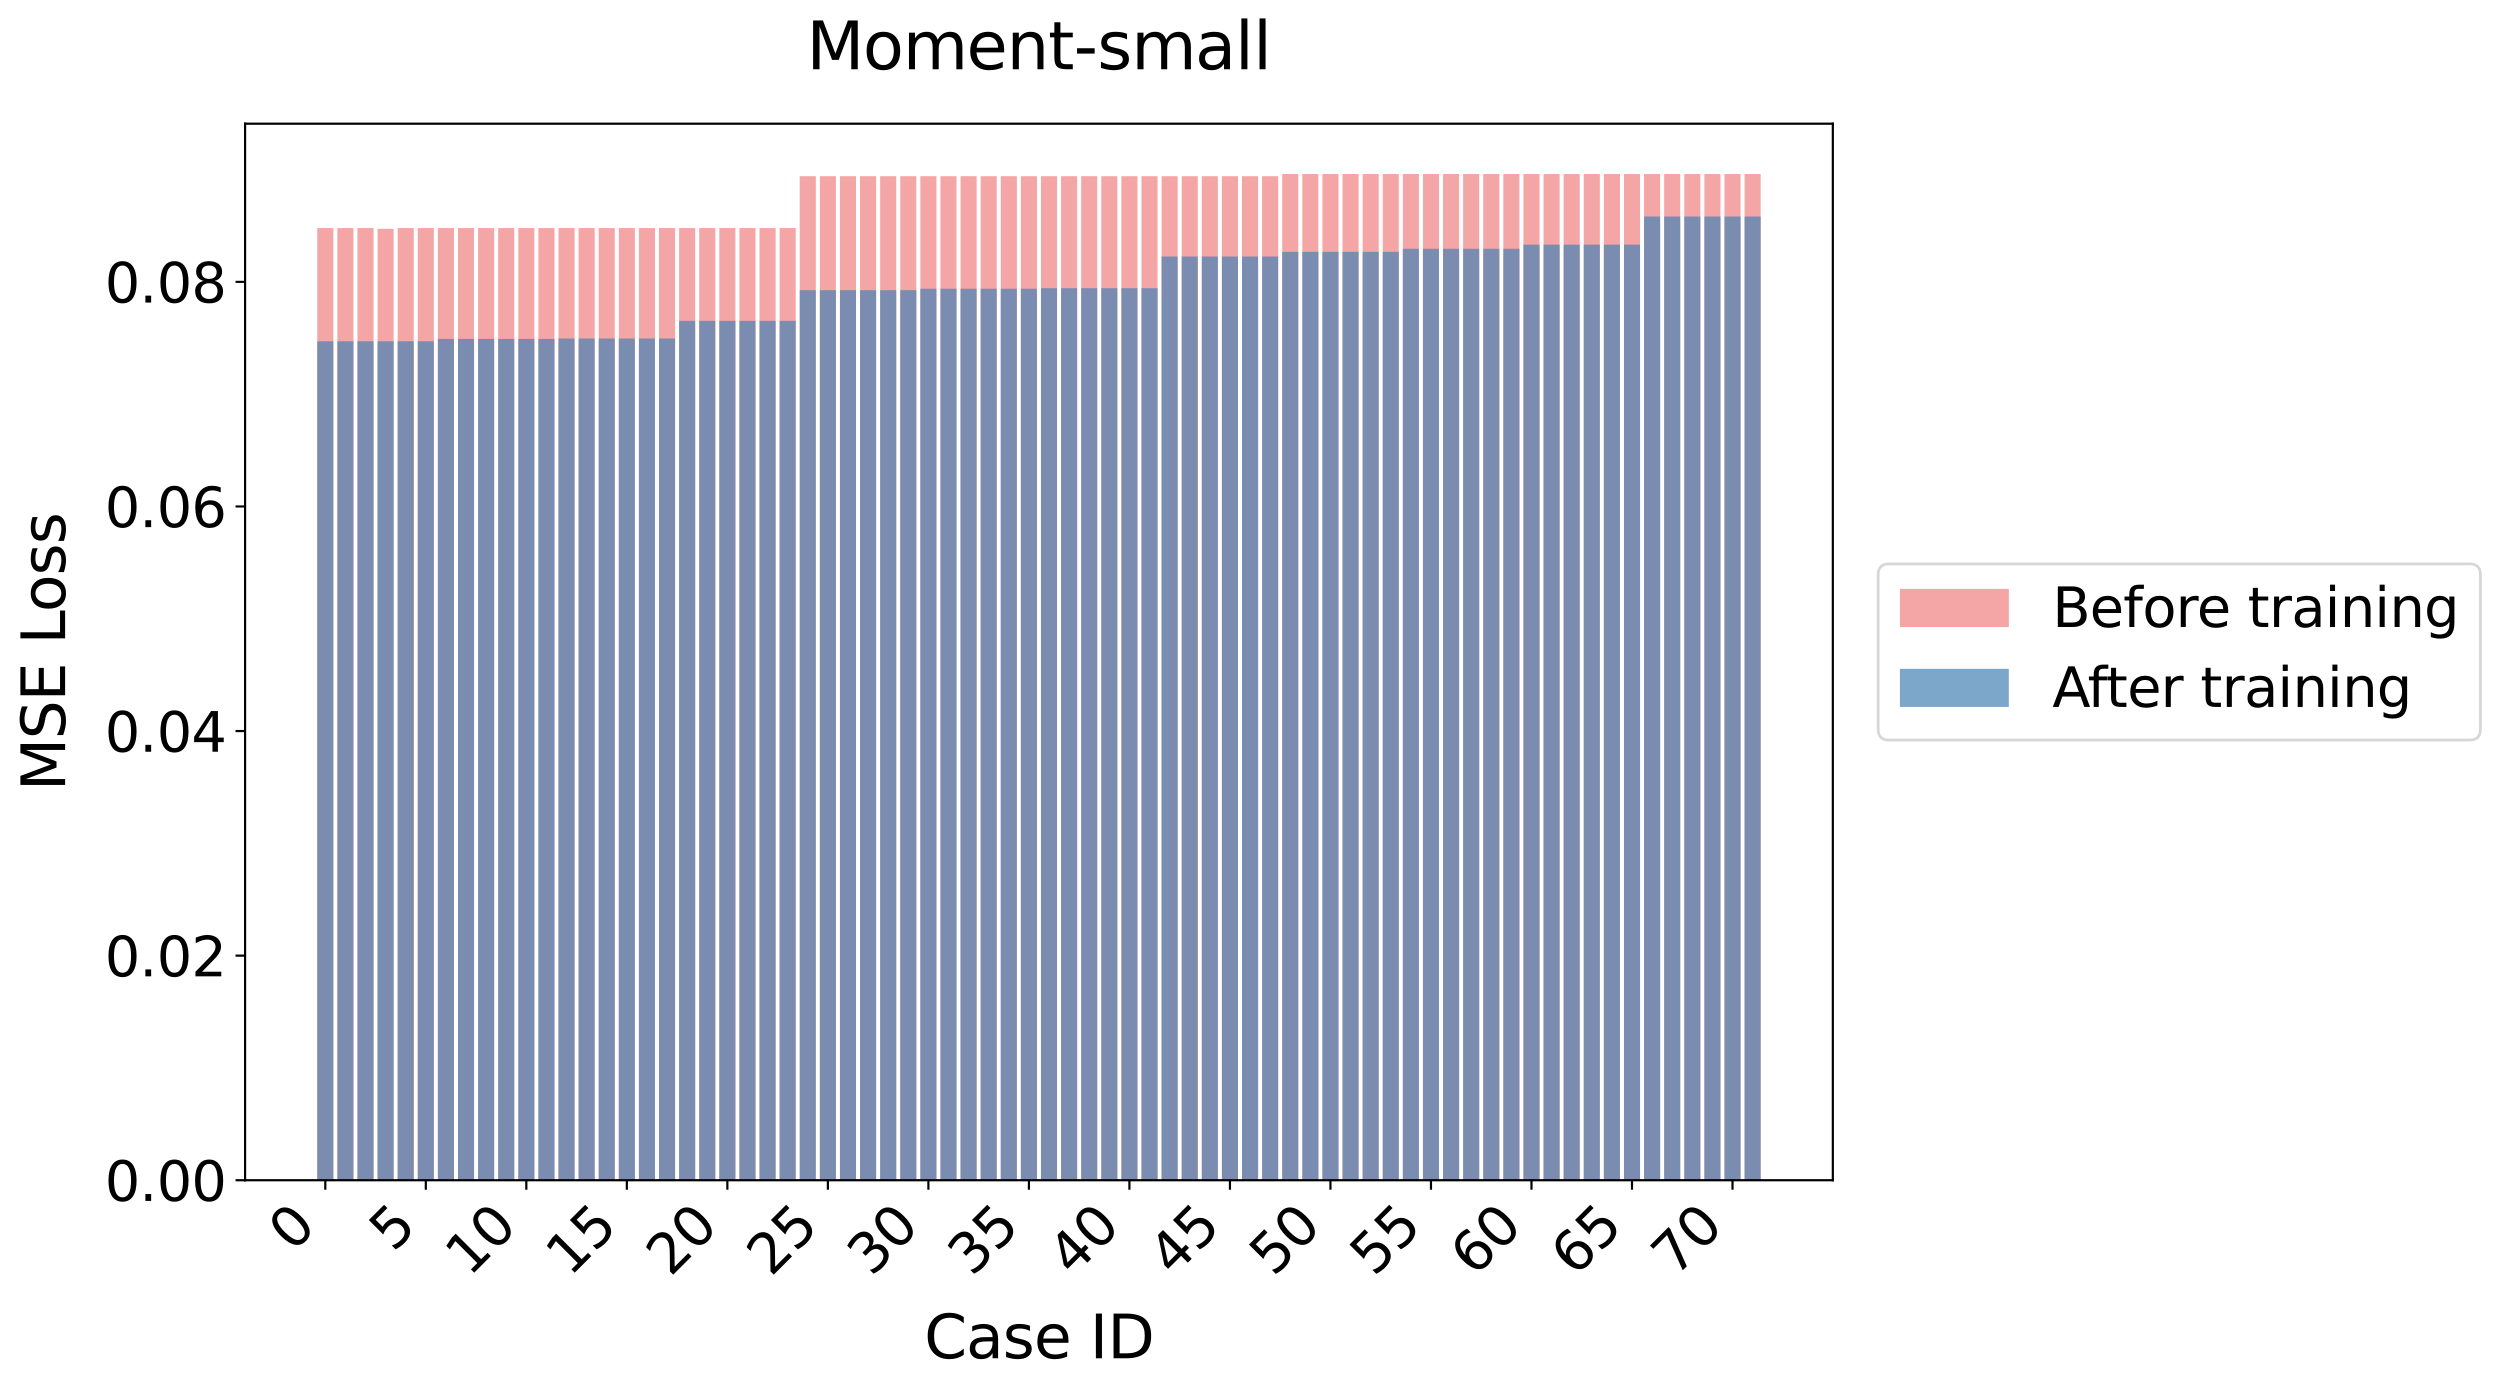 <?xml version="1.0" encoding="utf-8" standalone="no"?>
<!DOCTYPE svg PUBLIC "-//W3C//DTD SVG 1.1//EN"
  "http://www.w3.org/Graphics/SVG/1.1/DTD/svg11.dtd">
<svg xmlns:xlink="http://www.w3.org/1999/xlink" width="918.283pt" height="510.691pt" viewBox="0 0 918.283 510.691" xmlns="http://www.w3.org/2000/svg" version="1.1">
 <defs>
  <style type="text/css">*{stroke-linejoin: round; stroke-linecap: butt}</style>
 </defs>
 <g id="figure_1">
  <g id="patch_1">
   <path d="M 0 510.691 
L 918.283 510.691 
L 918.283 0 
L 0 0 
z
" style="fill: #ffffff"/>
  </g>
  <g id="axes_1">
   <g id="patch_2">
    <path d="M 90.023 433.516 
L 673.223 433.516 
L 673.223 45.436 
L 90.023 45.436 
z
" style="fill: #ffffff"/>
   </g>
   <g id="patch_3">
    <path d="M 116.532 433.516 
L 122.44 433.516 
L 122.44 83.772 
L 116.532 83.772 
z
" clip-path="url(#p86fa367ed5)" style="fill: #f08080; opacity: 0.7"/>
   </g>
   <g id="patch_4">
    <path d="M 123.916 433.516 
L 129.824 433.516 
L 129.824 83.772 
L 123.916 83.772 
z
" clip-path="url(#p86fa367ed5)" style="fill: #f08080; opacity: 0.7"/>
   </g>
   <g id="patch_5">
    <path d="M 131.301 433.516 
L 137.208 433.516 
L 137.208 83.772 
L 131.301 83.772 
z
" clip-path="url(#p86fa367ed5)" style="fill: #f08080; opacity: 0.7"/>
   </g>
   <g id="patch_6">
    <path d="M 138.685 433.516 
L 144.592 433.516 
L 144.592 84.045 
L 138.685 84.045 
z
" clip-path="url(#p86fa367ed5)" style="fill: #f08080; opacity: 0.7"/>
   </g>
   <g id="patch_7">
    <path d="M 146.069 433.516 
L 151.976 433.516 
L 151.976 83.772 
L 146.069 83.772 
z
" clip-path="url(#p86fa367ed5)" style="fill: #f08080; opacity: 0.7"/>
   </g>
   <g id="patch_8">
    <path d="M 153.453 433.516 
L 159.36 433.516 
L 159.36 83.772 
L 153.453 83.772 
z
" clip-path="url(#p86fa367ed5)" style="fill: #f08080; opacity: 0.7"/>
   </g>
   <g id="patch_9">
    <path d="M 160.837 433.516 
L 166.744 433.516 
L 166.744 83.772 
L 160.837 83.772 
z
" clip-path="url(#p86fa367ed5)" style="fill: #f08080; opacity: 0.7"/>
   </g>
   <g id="patch_10">
    <path d="M 168.221 433.516 
L 174.129 433.516 
L 174.129 83.772 
L 168.221 83.772 
z
" clip-path="url(#p86fa367ed5)" style="fill: #f08080; opacity: 0.7"/>
   </g>
   <g id="patch_11">
    <path d="M 175.605 433.516 
L 181.513 433.516 
L 181.513 83.772 
L 175.605 83.772 
z
" clip-path="url(#p86fa367ed5)" style="fill: #f08080; opacity: 0.7"/>
   </g>
   <g id="patch_12">
    <path d="M 182.99 433.516 
L 188.897 433.516 
L 188.897 83.772 
L 182.99 83.772 
z
" clip-path="url(#p86fa367ed5)" style="fill: #f08080; opacity: 0.7"/>
   </g>
   <g id="patch_13">
    <path d="M 190.374 433.516 
L 196.281 433.516 
L 196.281 83.772 
L 190.374 83.772 
z
" clip-path="url(#p86fa367ed5)" style="fill: #f08080; opacity: 0.7"/>
   </g>
   <g id="patch_14">
    <path d="M 197.758 433.516 
L 203.665 433.516 
L 203.665 83.772 
L 197.758 83.772 
z
" clip-path="url(#p86fa367ed5)" style="fill: #f08080; opacity: 0.7"/>
   </g>
   <g id="patch_15">
    <path d="M 205.142 433.516 
L 211.049 433.516 
L 211.049 83.772 
L 205.142 83.772 
z
" clip-path="url(#p86fa367ed5)" style="fill: #f08080; opacity: 0.7"/>
   </g>
   <g id="patch_16">
    <path d="M 212.526 433.516 
L 218.433 433.516 
L 218.433 83.772 
L 212.526 83.772 
z
" clip-path="url(#p86fa367ed5)" style="fill: #f08080; opacity: 0.7"/>
   </g>
   <g id="patch_17">
    <path d="M 219.91 433.516 
L 225.818 433.516 
L 225.818 83.772 
L 219.91 83.772 
z
" clip-path="url(#p86fa367ed5)" style="fill: #f08080; opacity: 0.7"/>
   </g>
   <g id="patch_18">
    <path d="M 227.294 433.516 
L 233.202 433.516 
L 233.202 83.772 
L 227.294 83.772 
z
" clip-path="url(#p86fa367ed5)" style="fill: #f08080; opacity: 0.7"/>
   </g>
   <g id="patch_19">
    <path d="M 234.679 433.516 
L 240.586 433.516 
L 240.586 83.772 
L 234.679 83.772 
z
" clip-path="url(#p86fa367ed5)" style="fill: #f08080; opacity: 0.7"/>
   </g>
   <g id="patch_20">
    <path d="M 242.063 433.516 
L 247.97 433.516 
L 247.97 83.772 
L 242.063 83.772 
z
" clip-path="url(#p86fa367ed5)" style="fill: #f08080; opacity: 0.7"/>
   </g>
   <g id="patch_21">
    <path d="M 249.447 433.516 
L 255.354 433.516 
L 255.354 83.772 
L 249.447 83.772 
z
" clip-path="url(#p86fa367ed5)" style="fill: #f08080; opacity: 0.7"/>
   </g>
   <g id="patch_22">
    <path d="M 256.831 433.516 
L 262.738 433.516 
L 262.738 83.772 
L 256.831 83.772 
z
" clip-path="url(#p86fa367ed5)" style="fill: #f08080; opacity: 0.7"/>
   </g>
   <g id="patch_23">
    <path d="M 264.215 433.516 
L 270.122 433.516 
L 270.122 83.772 
L 264.215 83.772 
z
" clip-path="url(#p86fa367ed5)" style="fill: #f08080; opacity: 0.7"/>
   </g>
   <g id="patch_24">
    <path d="M 271.599 433.516 
L 277.507 433.516 
L 277.507 83.772 
L 271.599 83.772 
z
" clip-path="url(#p86fa367ed5)" style="fill: #f08080; opacity: 0.7"/>
   </g>
   <g id="patch_25">
    <path d="M 278.983 433.516 
L 284.891 433.516 
L 284.891 83.772 
L 278.983 83.772 
z
" clip-path="url(#p86fa367ed5)" style="fill: #f08080; opacity: 0.7"/>
   </g>
   <g id="patch_26">
    <path d="M 286.368 433.516 
L 292.275 433.516 
L 292.275 83.772 
L 286.368 83.772 
z
" clip-path="url(#p86fa367ed5)" style="fill: #f08080; opacity: 0.7"/>
   </g>
   <g id="patch_27">
    <path d="M 293.752 433.516 
L 299.659 433.516 
L 299.659 64.711 
L 293.752 64.711 
z
" clip-path="url(#p86fa367ed5)" style="fill: #f08080; opacity: 0.7"/>
   </g>
   <g id="patch_28">
    <path d="M 301.136 433.516 
L 307.043 433.516 
L 307.043 64.711 
L 301.136 64.711 
z
" clip-path="url(#p86fa367ed5)" style="fill: #f08080; opacity: 0.7"/>
   </g>
   <g id="patch_29">
    <path d="M 308.52 433.516 
L 314.427 433.516 
L 314.427 64.711 
L 308.52 64.711 
z
" clip-path="url(#p86fa367ed5)" style="fill: #f08080; opacity: 0.7"/>
   </g>
   <g id="patch_30">
    <path d="M 315.904 433.516 
L 321.812 433.516 
L 321.812 64.711 
L 315.904 64.711 
z
" clip-path="url(#p86fa367ed5)" style="fill: #f08080; opacity: 0.7"/>
   </g>
   <g id="patch_31">
    <path d="M 323.288 433.516 
L 329.196 433.516 
L 329.196 64.711 
L 323.288 64.711 
z
" clip-path="url(#p86fa367ed5)" style="fill: #f08080; opacity: 0.7"/>
   </g>
   <g id="patch_32">
    <path d="M 330.673 433.516 
L 336.58 433.516 
L 336.58 64.711 
L 330.673 64.711 
z
" clip-path="url(#p86fa367ed5)" style="fill: #f08080; opacity: 0.7"/>
   </g>
   <g id="patch_33">
    <path d="M 338.057 433.516 
L 343.964 433.516 
L 343.964 64.711 
L 338.057 64.711 
z
" clip-path="url(#p86fa367ed5)" style="fill: #f08080; opacity: 0.7"/>
   </g>
   <g id="patch_34">
    <path d="M 345.441 433.516 
L 351.348 433.516 
L 351.348 64.711 
L 345.441 64.711 
z
" clip-path="url(#p86fa367ed5)" style="fill: #f08080; opacity: 0.7"/>
   </g>
   <g id="patch_35">
    <path d="M 352.825 433.516 
L 358.732 433.516 
L 358.732 64.711 
L 352.825 64.711 
z
" clip-path="url(#p86fa367ed5)" style="fill: #f08080; opacity: 0.7"/>
   </g>
   <g id="patch_36">
    <path d="M 360.209 433.516 
L 366.116 433.516 
L 366.116 64.711 
L 360.209 64.711 
z
" clip-path="url(#p86fa367ed5)" style="fill: #f08080; opacity: 0.7"/>
   </g>
   <g id="patch_37">
    <path d="M 367.593 433.516 
L 373.501 433.516 
L 373.501 64.711 
L 367.593 64.711 
z
" clip-path="url(#p86fa367ed5)" style="fill: #f08080; opacity: 0.7"/>
   </g>
   <g id="patch_38">
    <path d="M 374.977 433.516 
L 380.885 433.516 
L 380.885 64.711 
L 374.977 64.711 
z
" clip-path="url(#p86fa367ed5)" style="fill: #f08080; opacity: 0.7"/>
   </g>
   <g id="patch_39">
    <path d="M 382.362 433.516 
L 388.269 433.516 
L 388.269 64.711 
L 382.362 64.711 
z
" clip-path="url(#p86fa367ed5)" style="fill: #f08080; opacity: 0.7"/>
   </g>
   <g id="patch_40">
    <path d="M 389.746 433.516 
L 395.653 433.516 
L 395.653 64.711 
L 389.746 64.711 
z
" clip-path="url(#p86fa367ed5)" style="fill: #f08080; opacity: 0.7"/>
   </g>
   <g id="patch_41">
    <path d="M 397.13 433.516 
L 403.037 433.516 
L 403.037 64.711 
L 397.13 64.711 
z
" clip-path="url(#p86fa367ed5)" style="fill: #f08080; opacity: 0.7"/>
   </g>
   <g id="patch_42">
    <path d="M 404.514 433.516 
L 410.421 433.516 
L 410.421 64.711 
L 404.514 64.711 
z
" clip-path="url(#p86fa367ed5)" style="fill: #f08080; opacity: 0.7"/>
   </g>
   <g id="patch_43">
    <path d="M 411.898 433.516 
L 417.805 433.516 
L 417.805 64.711 
L 411.898 64.711 
z
" clip-path="url(#p86fa367ed5)" style="fill: #f08080; opacity: 0.7"/>
   </g>
   <g id="patch_44">
    <path d="M 419.282 433.516 
L 425.19 433.516 
L 425.19 64.711 
L 419.282 64.711 
z
" clip-path="url(#p86fa367ed5)" style="fill: #f08080; opacity: 0.7"/>
   </g>
   <g id="patch_45">
    <path d="M 426.666 433.516 
L 432.574 433.516 
L 432.574 64.711 
L 426.666 64.711 
z
" clip-path="url(#p86fa367ed5)" style="fill: #f08080; opacity: 0.7"/>
   </g>
   <g id="patch_46">
    <path d="M 434.051 433.516 
L 439.958 433.516 
L 439.958 64.711 
L 434.051 64.711 
z
" clip-path="url(#p86fa367ed5)" style="fill: #f08080; opacity: 0.7"/>
   </g>
   <g id="patch_47">
    <path d="M 441.435 433.516 
L 447.342 433.516 
L 447.342 64.711 
L 441.435 64.711 
z
" clip-path="url(#p86fa367ed5)" style="fill: #f08080; opacity: 0.7"/>
   </g>
   <g id="patch_48">
    <path d="M 448.819 433.516 
L 454.726 433.516 
L 454.726 64.711 
L 448.819 64.711 
z
" clip-path="url(#p86fa367ed5)" style="fill: #f08080; opacity: 0.7"/>
   </g>
   <g id="patch_49">
    <path d="M 456.203 433.516 
L 462.11 433.516 
L 462.11 64.711 
L 456.203 64.711 
z
" clip-path="url(#p86fa367ed5)" style="fill: #f08080; opacity: 0.7"/>
   </g>
   <g id="patch_50">
    <path d="M 463.587 433.516 
L 469.494 433.516 
L 469.494 64.711 
L 463.587 64.711 
z
" clip-path="url(#p86fa367ed5)" style="fill: #f08080; opacity: 0.7"/>
   </g>
   <g id="patch_51">
    <path d="M 470.971 433.516 
L 476.879 433.516 
L 476.879 63.916 
L 470.971 63.916 
z
" clip-path="url(#p86fa367ed5)" style="fill: #f08080; opacity: 0.7"/>
   </g>
   <g id="patch_52">
    <path d="M 478.355 433.516 
L 484.263 433.516 
L 484.263 63.916 
L 478.355 63.916 
z
" clip-path="url(#p86fa367ed5)" style="fill: #f08080; opacity: 0.7"/>
   </g>
   <g id="patch_53">
    <path d="M 485.74 433.516 
L 491.647 433.516 
L 491.647 63.916 
L 485.74 63.916 
z
" clip-path="url(#p86fa367ed5)" style="fill: #f08080; opacity: 0.7"/>
   </g>
   <g id="patch_54">
    <path d="M 493.124 433.516 
L 499.031 433.516 
L 499.031 63.916 
L 493.124 63.916 
z
" clip-path="url(#p86fa367ed5)" style="fill: #f08080; opacity: 0.7"/>
   </g>
   <g id="patch_55">
    <path d="M 500.508 433.516 
L 506.415 433.516 
L 506.415 63.916 
L 500.508 63.916 
z
" clip-path="url(#p86fa367ed5)" style="fill: #f08080; opacity: 0.7"/>
   </g>
   <g id="patch_56">
    <path d="M 507.892 433.516 
L 513.799 433.516 
L 513.799 63.916 
L 507.892 63.916 
z
" clip-path="url(#p86fa367ed5)" style="fill: #f08080; opacity: 0.7"/>
   </g>
   <g id="patch_57">
    <path d="M 515.276 433.516 
L 521.184 433.516 
L 521.184 63.916 
L 515.276 63.916 
z
" clip-path="url(#p86fa367ed5)" style="fill: #f08080; opacity: 0.7"/>
   </g>
   <g id="patch_58">
    <path d="M 522.66 433.516 
L 528.568 433.516 
L 528.568 63.916 
L 522.66 63.916 
z
" clip-path="url(#p86fa367ed5)" style="fill: #f08080; opacity: 0.7"/>
   </g>
   <g id="patch_59">
    <path d="M 530.044 433.516 
L 535.952 433.516 
L 535.952 63.916 
L 530.044 63.916 
z
" clip-path="url(#p86fa367ed5)" style="fill: #f08080; opacity: 0.7"/>
   </g>
   <g id="patch_60">
    <path d="M 537.429 433.516 
L 543.336 433.516 
L 543.336 63.916 
L 537.429 63.916 
z
" clip-path="url(#p86fa367ed5)" style="fill: #f08080; opacity: 0.7"/>
   </g>
   <g id="patch_61">
    <path d="M 544.813 433.516 
L 550.72 433.516 
L 550.72 63.916 
L 544.813 63.916 
z
" clip-path="url(#p86fa367ed5)" style="fill: #f08080; opacity: 0.7"/>
   </g>
   <g id="patch_62">
    <path d="M 552.197 433.516 
L 558.104 433.516 
L 558.104 63.916 
L 552.197 63.916 
z
" clip-path="url(#p86fa367ed5)" style="fill: #f08080; opacity: 0.7"/>
   </g>
   <g id="patch_63">
    <path d="M 559.581 433.516 
L 565.488 433.516 
L 565.488 63.916 
L 559.581 63.916 
z
" clip-path="url(#p86fa367ed5)" style="fill: #f08080; opacity: 0.7"/>
   </g>
   <g id="patch_64">
    <path d="M 566.965 433.516 
L 572.873 433.516 
L 572.873 63.916 
L 566.965 63.916 
z
" clip-path="url(#p86fa367ed5)" style="fill: #f08080; opacity: 0.7"/>
   </g>
   <g id="patch_65">
    <path d="M 574.349 433.516 
L 580.257 433.516 
L 580.257 63.916 
L 574.349 63.916 
z
" clip-path="url(#p86fa367ed5)" style="fill: #f08080; opacity: 0.7"/>
   </g>
   <g id="patch_66">
    <path d="M 581.734 433.516 
L 587.641 433.516 
L 587.641 63.916 
L 581.734 63.916 
z
" clip-path="url(#p86fa367ed5)" style="fill: #f08080; opacity: 0.7"/>
   </g>
   <g id="patch_67">
    <path d="M 589.118 433.516 
L 595.025 433.516 
L 595.025 63.916 
L 589.118 63.916 
z
" clip-path="url(#p86fa367ed5)" style="fill: #f08080; opacity: 0.7"/>
   </g>
   <g id="patch_68">
    <path d="M 596.502 433.516 
L 602.409 433.516 
L 602.409 63.916 
L 596.502 63.916 
z
" clip-path="url(#p86fa367ed5)" style="fill: #f08080; opacity: 0.7"/>
   </g>
   <g id="patch_69">
    <path d="M 603.886 433.516 
L 609.793 433.516 
L 609.793 63.916 
L 603.886 63.916 
z
" clip-path="url(#p86fa367ed5)" style="fill: #f08080; opacity: 0.7"/>
   </g>
   <g id="patch_70">
    <path d="M 611.27 433.516 
L 617.177 433.516 
L 617.177 63.916 
L 611.27 63.916 
z
" clip-path="url(#p86fa367ed5)" style="fill: #f08080; opacity: 0.7"/>
   </g>
   <g id="patch_71">
    <path d="M 618.654 433.516 
L 624.562 433.516 
L 624.562 63.916 
L 618.654 63.916 
z
" clip-path="url(#p86fa367ed5)" style="fill: #f08080; opacity: 0.7"/>
   </g>
   <g id="patch_72">
    <path d="M 626.038 433.516 
L 631.946 433.516 
L 631.946 63.916 
L 626.038 63.916 
z
" clip-path="url(#p86fa367ed5)" style="fill: #f08080; opacity: 0.7"/>
   </g>
   <g id="patch_73">
    <path d="M 633.423 433.516 
L 639.33 433.516 
L 639.33 63.916 
L 633.423 63.916 
z
" clip-path="url(#p86fa367ed5)" style="fill: #f08080; opacity: 0.7"/>
   </g>
   <g id="patch_74">
    <path d="M 640.807 433.516 
L 646.714 433.516 
L 646.714 63.916 
L 640.807 63.916 
z
" clip-path="url(#p86fa367ed5)" style="fill: #f08080; opacity: 0.7"/>
   </g>
   <g id="patch_75">
    <path d="M 116.532 433.516 
L 122.44 433.516 
L 122.44 125.355 
L 116.532 125.355 
z
" clip-path="url(#p86fa367ed5)" style="fill: #4682b4; opacity: 0.7"/>
   </g>
   <g id="patch_76">
    <path d="M 123.916 433.516 
L 129.824 433.516 
L 129.824 125.355 
L 123.916 125.355 
z
" clip-path="url(#p86fa367ed5)" style="fill: #4682b4; opacity: 0.7"/>
   </g>
   <g id="patch_77">
    <path d="M 131.301 433.516 
L 137.208 433.516 
L 137.208 125.355 
L 131.301 125.355 
z
" clip-path="url(#p86fa367ed5)" style="fill: #4682b4; opacity: 0.7"/>
   </g>
   <g id="patch_78">
    <path d="M 138.685 433.516 
L 144.592 433.516 
L 144.592 125.355 
L 138.685 125.355 
z
" clip-path="url(#p86fa367ed5)" style="fill: #4682b4; opacity: 0.7"/>
   </g>
   <g id="patch_79">
    <path d="M 146.069 433.516 
L 151.976 433.516 
L 151.976 125.355 
L 146.069 125.355 
z
" clip-path="url(#p86fa367ed5)" style="fill: #4682b4; opacity: 0.7"/>
   </g>
   <g id="patch_80">
    <path d="M 153.453 433.516 
L 159.36 433.516 
L 159.36 125.355 
L 153.453 125.355 
z
" clip-path="url(#p86fa367ed5)" style="fill: #4682b4; opacity: 0.7"/>
   </g>
   <g id="patch_81">
    <path d="M 160.837 433.516 
L 166.744 433.516 
L 166.744 124.503 
L 160.837 124.503 
z
" clip-path="url(#p86fa367ed5)" style="fill: #4682b4; opacity: 0.7"/>
   </g>
   <g id="patch_82">
    <path d="M 168.221 433.516 
L 174.129 433.516 
L 174.129 124.503 
L 168.221 124.503 
z
" clip-path="url(#p86fa367ed5)" style="fill: #4682b4; opacity: 0.7"/>
   </g>
   <g id="patch_83">
    <path d="M 175.605 433.516 
L 181.513 433.516 
L 181.513 124.503 
L 175.605 124.503 
z
" clip-path="url(#p86fa367ed5)" style="fill: #4682b4; opacity: 0.7"/>
   </g>
   <g id="patch_84">
    <path d="M 182.99 433.516 
L 188.897 433.516 
L 188.897 124.503 
L 182.99 124.503 
z
" clip-path="url(#p86fa367ed5)" style="fill: #4682b4; opacity: 0.7"/>
   </g>
   <g id="patch_85">
    <path d="M 190.374 433.516 
L 196.281 433.516 
L 196.281 124.503 
L 190.374 124.503 
z
" clip-path="url(#p86fa367ed5)" style="fill: #4682b4; opacity: 0.7"/>
   </g>
   <g id="patch_86">
    <path d="M 197.758 433.516 
L 203.665 433.516 
L 203.665 124.503 
L 197.758 124.503 
z
" clip-path="url(#p86fa367ed5)" style="fill: #4682b4; opacity: 0.7"/>
   </g>
   <g id="patch_87">
    <path d="M 205.142 433.516 
L 211.049 433.516 
L 211.049 124.338 
L 205.142 124.338 
z
" clip-path="url(#p86fa367ed5)" style="fill: #4682b4; opacity: 0.7"/>
   </g>
   <g id="patch_88">
    <path d="M 212.526 433.516 
L 218.433 433.516 
L 218.433 124.338 
L 212.526 124.338 
z
" clip-path="url(#p86fa367ed5)" style="fill: #4682b4; opacity: 0.7"/>
   </g>
   <g id="patch_89">
    <path d="M 219.91 433.516 
L 225.818 433.516 
L 225.818 124.338 
L 219.91 124.338 
z
" clip-path="url(#p86fa367ed5)" style="fill: #4682b4; opacity: 0.7"/>
   </g>
   <g id="patch_90">
    <path d="M 227.294 433.516 
L 233.202 433.516 
L 233.202 124.338 
L 227.294 124.338 
z
" clip-path="url(#p86fa367ed5)" style="fill: #4682b4; opacity: 0.7"/>
   </g>
   <g id="patch_91">
    <path d="M 234.679 433.516 
L 240.586 433.516 
L 240.586 124.338 
L 234.679 124.338 
z
" clip-path="url(#p86fa367ed5)" style="fill: #4682b4; opacity: 0.7"/>
   </g>
   <g id="patch_92">
    <path d="M 242.063 433.516 
L 247.97 433.516 
L 247.97 124.338 
L 242.063 124.338 
z
" clip-path="url(#p86fa367ed5)" style="fill: #4682b4; opacity: 0.7"/>
   </g>
   <g id="patch_93">
    <path d="M 249.447 433.516 
L 255.354 433.516 
L 255.354 117.854 
L 249.447 117.854 
z
" clip-path="url(#p86fa367ed5)" style="fill: #4682b4; opacity: 0.7"/>
   </g>
   <g id="patch_94">
    <path d="M 256.831 433.516 
L 262.738 433.516 
L 262.738 117.854 
L 256.831 117.854 
z
" clip-path="url(#p86fa367ed5)" style="fill: #4682b4; opacity: 0.7"/>
   </g>
   <g id="patch_95">
    <path d="M 264.215 433.516 
L 270.122 433.516 
L 270.122 117.854 
L 264.215 117.854 
z
" clip-path="url(#p86fa367ed5)" style="fill: #4682b4; opacity: 0.7"/>
   </g>
   <g id="patch_96">
    <path d="M 271.599 433.516 
L 277.507 433.516 
L 277.507 117.854 
L 271.599 117.854 
z
" clip-path="url(#p86fa367ed5)" style="fill: #4682b4; opacity: 0.7"/>
   </g>
   <g id="patch_97">
    <path d="M 278.983 433.516 
L 284.891 433.516 
L 284.891 117.854 
L 278.983 117.854 
z
" clip-path="url(#p86fa367ed5)" style="fill: #4682b4; opacity: 0.7"/>
   </g>
   <g id="patch_98">
    <path d="M 286.368 433.516 
L 292.275 433.516 
L 292.275 117.854 
L 286.368 117.854 
z
" clip-path="url(#p86fa367ed5)" style="fill: #4682b4; opacity: 0.7"/>
   </g>
   <g id="patch_99">
    <path d="M 293.752 433.516 
L 299.659 433.516 
L 299.659 106.583 
L 293.752 106.583 
z
" clip-path="url(#p86fa367ed5)" style="fill: #4682b4; opacity: 0.7"/>
   </g>
   <g id="patch_100">
    <path d="M 301.136 433.516 
L 307.043 433.516 
L 307.043 106.583 
L 301.136 106.583 
z
" clip-path="url(#p86fa367ed5)" style="fill: #4682b4; opacity: 0.7"/>
   </g>
   <g id="patch_101">
    <path d="M 308.52 433.516 
L 314.427 433.516 
L 314.427 106.583 
L 308.52 106.583 
z
" clip-path="url(#p86fa367ed5)" style="fill: #4682b4; opacity: 0.7"/>
   </g>
   <g id="patch_102">
    <path d="M 315.904 433.516 
L 321.812 433.516 
L 321.812 106.583 
L 315.904 106.583 
z
" clip-path="url(#p86fa367ed5)" style="fill: #4682b4; opacity: 0.7"/>
   </g>
   <g id="patch_103">
    <path d="M 323.288 433.516 
L 329.196 433.516 
L 329.196 106.583 
L 323.288 106.583 
z
" clip-path="url(#p86fa367ed5)" style="fill: #4682b4; opacity: 0.7"/>
   </g>
   <g id="patch_104">
    <path d="M 330.673 433.516 
L 336.58 433.516 
L 336.58 106.583 
L 330.673 106.583 
z
" clip-path="url(#p86fa367ed5)" style="fill: #4682b4; opacity: 0.7"/>
   </g>
   <g id="patch_105">
    <path d="M 338.057 433.516 
L 343.964 433.516 
L 343.964 106.046 
L 338.057 106.046 
z
" clip-path="url(#p86fa367ed5)" style="fill: #4682b4; opacity: 0.7"/>
   </g>
   <g id="patch_106">
    <path d="M 345.441 433.516 
L 351.348 433.516 
L 351.348 106.046 
L 345.441 106.046 
z
" clip-path="url(#p86fa367ed5)" style="fill: #4682b4; opacity: 0.7"/>
   </g>
   <g id="patch_107">
    <path d="M 352.825 433.516 
L 358.732 433.516 
L 358.732 106.046 
L 352.825 106.046 
z
" clip-path="url(#p86fa367ed5)" style="fill: #4682b4; opacity: 0.7"/>
   </g>
   <g id="patch_108">
    <path d="M 360.209 433.516 
L 366.116 433.516 
L 366.116 106.046 
L 360.209 106.046 
z
" clip-path="url(#p86fa367ed5)" style="fill: #4682b4; opacity: 0.7"/>
   </g>
   <g id="patch_109">
    <path d="M 367.593 433.516 
L 373.501 433.516 
L 373.501 106.046 
L 367.593 106.046 
z
" clip-path="url(#p86fa367ed5)" style="fill: #4682b4; opacity: 0.7"/>
   </g>
   <g id="patch_110">
    <path d="M 374.977 433.516 
L 380.885 433.516 
L 380.885 106.046 
L 374.977 106.046 
z
" clip-path="url(#p86fa367ed5)" style="fill: #4682b4; opacity: 0.7"/>
   </g>
   <g id="patch_111">
    <path d="M 382.362 433.516 
L 388.269 433.516 
L 388.269 105.855 
L 382.362 105.855 
z
" clip-path="url(#p86fa367ed5)" style="fill: #4682b4; opacity: 0.7"/>
   </g>
   <g id="patch_112">
    <path d="M 389.746 433.516 
L 395.653 433.516 
L 395.653 105.855 
L 389.746 105.855 
z
" clip-path="url(#p86fa367ed5)" style="fill: #4682b4; opacity: 0.7"/>
   </g>
   <g id="patch_113">
    <path d="M 397.13 433.516 
L 403.037 433.516 
L 403.037 105.855 
L 397.13 105.855 
z
" clip-path="url(#p86fa367ed5)" style="fill: #4682b4; opacity: 0.7"/>
   </g>
   <g id="patch_114">
    <path d="M 404.514 433.516 
L 410.421 433.516 
L 410.421 105.855 
L 404.514 105.855 
z
" clip-path="url(#p86fa367ed5)" style="fill: #4682b4; opacity: 0.7"/>
   </g>
   <g id="patch_115">
    <path d="M 411.898 433.516 
L 417.805 433.516 
L 417.805 105.855 
L 411.898 105.855 
z
" clip-path="url(#p86fa367ed5)" style="fill: #4682b4; opacity: 0.7"/>
   </g>
   <g id="patch_116">
    <path d="M 419.282 433.516 
L 425.19 433.516 
L 425.19 105.855 
L 419.282 105.855 
z
" clip-path="url(#p86fa367ed5)" style="fill: #4682b4; opacity: 0.7"/>
   </g>
   <g id="patch_117">
    <path d="M 426.666 433.516 
L 432.574 433.516 
L 432.574 94.222 
L 426.666 94.222 
z
" clip-path="url(#p86fa367ed5)" style="fill: #4682b4; opacity: 0.7"/>
   </g>
   <g id="patch_118">
    <path d="M 434.051 433.516 
L 439.958 433.516 
L 439.958 94.222 
L 434.051 94.222 
z
" clip-path="url(#p86fa367ed5)" style="fill: #4682b4; opacity: 0.7"/>
   </g>
   <g id="patch_119">
    <path d="M 441.435 433.516 
L 447.342 433.516 
L 447.342 94.222 
L 441.435 94.222 
z
" clip-path="url(#p86fa367ed5)" style="fill: #4682b4; opacity: 0.7"/>
   </g>
   <g id="patch_120">
    <path d="M 448.819 433.516 
L 454.726 433.516 
L 454.726 94.222 
L 448.819 94.222 
z
" clip-path="url(#p86fa367ed5)" style="fill: #4682b4; opacity: 0.7"/>
   </g>
   <g id="patch_121">
    <path d="M 456.203 433.516 
L 462.11 433.516 
L 462.11 94.222 
L 456.203 94.222 
z
" clip-path="url(#p86fa367ed5)" style="fill: #4682b4; opacity: 0.7"/>
   </g>
   <g id="patch_122">
    <path d="M 463.587 433.516 
L 469.494 433.516 
L 469.494 94.222 
L 463.587 94.222 
z
" clip-path="url(#p86fa367ed5)" style="fill: #4682b4; opacity: 0.7"/>
   </g>
   <g id="patch_123">
    <path d="M 470.971 433.516 
L 476.879 433.516 
L 476.879 92.502 
L 470.971 92.502 
z
" clip-path="url(#p86fa367ed5)" style="fill: #4682b4; opacity: 0.7"/>
   </g>
   <g id="patch_124">
    <path d="M 478.355 433.516 
L 484.263 433.516 
L 484.263 92.502 
L 478.355 92.502 
z
" clip-path="url(#p86fa367ed5)" style="fill: #4682b4; opacity: 0.7"/>
   </g>
   <g id="patch_125">
    <path d="M 485.74 433.516 
L 491.647 433.516 
L 491.647 92.502 
L 485.74 92.502 
z
" clip-path="url(#p86fa367ed5)" style="fill: #4682b4; opacity: 0.7"/>
   </g>
   <g id="patch_126">
    <path d="M 493.124 433.516 
L 499.031 433.516 
L 499.031 92.502 
L 493.124 92.502 
z
" clip-path="url(#p86fa367ed5)" style="fill: #4682b4; opacity: 0.7"/>
   </g>
   <g id="patch_127">
    <path d="M 500.508 433.516 
L 506.415 433.516 
L 506.415 92.502 
L 500.508 92.502 
z
" clip-path="url(#p86fa367ed5)" style="fill: #4682b4; opacity: 0.7"/>
   </g>
   <g id="patch_128">
    <path d="M 507.892 433.516 
L 513.799 433.516 
L 513.799 92.502 
L 507.892 92.502 
z
" clip-path="url(#p86fa367ed5)" style="fill: #4682b4; opacity: 0.7"/>
   </g>
   <g id="patch_129">
    <path d="M 515.276 433.516 
L 521.184 433.516 
L 521.184 91.39 
L 515.276 91.39 
z
" clip-path="url(#p86fa367ed5)" style="fill: #4682b4; opacity: 0.7"/>
   </g>
   <g id="patch_130">
    <path d="M 522.66 433.516 
L 528.568 433.516 
L 528.568 91.39 
L 522.66 91.39 
z
" clip-path="url(#p86fa367ed5)" style="fill: #4682b4; opacity: 0.7"/>
   </g>
   <g id="patch_131">
    <path d="M 530.044 433.516 
L 535.952 433.516 
L 535.952 91.39 
L 530.044 91.39 
z
" clip-path="url(#p86fa367ed5)" style="fill: #4682b4; opacity: 0.7"/>
   </g>
   <g id="patch_132">
    <path d="M 537.429 433.516 
L 543.336 433.516 
L 543.336 91.39 
L 537.429 91.39 
z
" clip-path="url(#p86fa367ed5)" style="fill: #4682b4; opacity: 0.7"/>
   </g>
   <g id="patch_133">
    <path d="M 544.813 433.516 
L 550.72 433.516 
L 550.72 91.39 
L 544.813 91.39 
z
" clip-path="url(#p86fa367ed5)" style="fill: #4682b4; opacity: 0.7"/>
   </g>
   <g id="patch_134">
    <path d="M 552.197 433.516 
L 558.104 433.516 
L 558.104 91.39 
L 552.197 91.39 
z
" clip-path="url(#p86fa367ed5)" style="fill: #4682b4; opacity: 0.7"/>
   </g>
   <g id="patch_135">
    <path d="M 559.581 433.516 
L 565.488 433.516 
L 565.488 89.858 
L 559.581 89.858 
z
" clip-path="url(#p86fa367ed5)" style="fill: #4682b4; opacity: 0.7"/>
   </g>
   <g id="patch_136">
    <path d="M 566.965 433.516 
L 572.873 433.516 
L 572.873 89.858 
L 566.965 89.858 
z
" clip-path="url(#p86fa367ed5)" style="fill: #4682b4; opacity: 0.7"/>
   </g>
   <g id="patch_137">
    <path d="M 574.349 433.516 
L 580.257 433.516 
L 580.257 89.858 
L 574.349 89.858 
z
" clip-path="url(#p86fa367ed5)" style="fill: #4682b4; opacity: 0.7"/>
   </g>
   <g id="patch_138">
    <path d="M 581.734 433.516 
L 587.641 433.516 
L 587.641 89.858 
L 581.734 89.858 
z
" clip-path="url(#p86fa367ed5)" style="fill: #4682b4; opacity: 0.7"/>
   </g>
   <g id="patch_139">
    <path d="M 589.118 433.516 
L 595.025 433.516 
L 595.025 89.858 
L 589.118 89.858 
z
" clip-path="url(#p86fa367ed5)" style="fill: #4682b4; opacity: 0.7"/>
   </g>
   <g id="patch_140">
    <path d="M 596.502 433.516 
L 602.409 433.516 
L 602.409 89.858 
L 596.502 89.858 
z
" clip-path="url(#p86fa367ed5)" style="fill: #4682b4; opacity: 0.7"/>
   </g>
   <g id="patch_141">
    <path d="M 603.886 433.516 
L 609.793 433.516 
L 609.793 79.545 
L 603.886 79.545 
z
" clip-path="url(#p86fa367ed5)" style="fill: #4682b4; opacity: 0.7"/>
   </g>
   <g id="patch_142">
    <path d="M 611.27 433.516 
L 617.177 433.516 
L 617.177 79.545 
L 611.27 79.545 
z
" clip-path="url(#p86fa367ed5)" style="fill: #4682b4; opacity: 0.7"/>
   </g>
   <g id="patch_143">
    <path d="M 618.654 433.516 
L 624.562 433.516 
L 624.562 79.545 
L 618.654 79.545 
z
" clip-path="url(#p86fa367ed5)" style="fill: #4682b4; opacity: 0.7"/>
   </g>
   <g id="patch_144">
    <path d="M 626.038 433.516 
L 631.946 433.516 
L 631.946 79.545 
L 626.038 79.545 
z
" clip-path="url(#p86fa367ed5)" style="fill: #4682b4; opacity: 0.7"/>
   </g>
   <g id="patch_145">
    <path d="M 633.423 433.516 
L 639.33 433.516 
L 639.33 79.545 
L 633.423 79.545 
z
" clip-path="url(#p86fa367ed5)" style="fill: #4682b4; opacity: 0.7"/>
   </g>
   <g id="patch_146">
    <path d="M 640.807 433.516 
L 646.714 433.516 
L 646.714 79.545 
L 640.807 79.545 
z
" clip-path="url(#p86fa367ed5)" style="fill: #4682b4; opacity: 0.7"/>
   </g>
   <g id="matplotlib.axis_1">
    <g id="xtick_1">
     <g id="line2d_1">
      <defs>
       <path id="ma66080710f" d="M 0 0 
L 0 3.5 
" style="stroke: #000000; stroke-width: 0.8"/>
      </defs>
      <g>
       <use xlink:href="#ma66080710f" x="119.486" y="433.516" style="stroke: #000000; stroke-width: 0.8"/>
      </g>
     </g>
     <g id="text_1">
      <!-- 0 -->
      <g transform="translate(107.547 460.26) rotate(-45) scale(0.2 -0.2)">
       <defs>
        <path id="DejaVuSans-30" d="M 2034 4250 
Q 1547 4250 1301 3770 
Q 1056 3291 1056 2328 
Q 1056 1369 1301 889 
Q 1547 409 2034 409 
Q 2525 409 2770 889 
Q 3016 1369 3016 2328 
Q 3016 3291 2770 3770 
Q 2525 4250 2034 4250 
z
M 2034 4750 
Q 2819 4750 3233 4129 
Q 3647 3509 3647 2328 
Q 3647 1150 3233 529 
Q 2819 -91 2034 -91 
Q 1250 -91 836 529 
Q 422 1150 422 2328 
Q 422 3509 836 4129 
Q 1250 4750 2034 4750 
z
" transform="scale(0.016)"/>
       </defs>
       <use xlink:href="#DejaVuSans-30"/>
      </g>
     </g>
    </g>
    <g id="xtick_2">
     <g id="line2d_2">
      <g>
       <use xlink:href="#ma66080710f" x="156.407" y="433.516" style="stroke: #000000; stroke-width: 0.8"/>
      </g>
     </g>
     <g id="text_2">
      <!-- 5 -->
      <g transform="translate(144.468 460.26) rotate(-45) scale(0.2 -0.2)">
       <defs>
        <path id="DejaVuSans-35" d="M 691 4666 
L 3169 4666 
L 3169 4134 
L 1269 4134 
L 1269 2991 
Q 1406 3038 1543 3061 
Q 1681 3084 1819 3084 
Q 2600 3084 3056 2656 
Q 3513 2228 3513 1497 
Q 3513 744 3044 326 
Q 2575 -91 1722 -91 
Q 1428 -91 1123 -41 
Q 819 9 494 109 
L 494 744 
Q 775 591 1075 516 
Q 1375 441 1709 441 
Q 2250 441 2565 725 
Q 2881 1009 2881 1497 
Q 2881 1984 2565 2268 
Q 2250 2553 1709 2553 
Q 1456 2553 1204 2497 
Q 953 2441 691 2322 
L 691 4666 
z
" transform="scale(0.016)"/>
       </defs>
       <use xlink:href="#DejaVuSans-35"/>
      </g>
     </g>
    </g>
    <g id="xtick_3">
     <g id="line2d_3">
      <g>
       <use xlink:href="#ma66080710f" x="193.327" y="433.516" style="stroke: #000000; stroke-width: 0.8"/>
      </g>
     </g>
     <g id="text_3">
      <!-- 10 -->
      <g transform="translate(172.39 469.258) rotate(-45) scale(0.2 -0.2)">
       <defs>
        <path id="DejaVuSans-31" d="M 794 531 
L 1825 531 
L 1825 4091 
L 703 3866 
L 703 4441 
L 1819 4666 
L 2450 4666 
L 2450 531 
L 3481 531 
L 3481 0 
L 794 0 
L 794 531 
z
" transform="scale(0.016)"/>
       </defs>
       <use xlink:href="#DejaVuSans-31"/>
       <use xlink:href="#DejaVuSans-30" x="63.623"/>
      </g>
     </g>
    </g>
    <g id="xtick_4">
     <g id="line2d_4">
      <g>
       <use xlink:href="#ma66080710f" x="230.248" y="433.516" style="stroke: #000000; stroke-width: 0.8"/>
      </g>
     </g>
     <g id="text_4">
      <!-- 15 -->
      <g transform="translate(209.311 469.258) rotate(-45) scale(0.2 -0.2)">
       <use xlink:href="#DejaVuSans-31"/>
       <use xlink:href="#DejaVuSans-35" x="63.623"/>
      </g>
     </g>
    </g>
    <g id="xtick_5">
     <g id="line2d_5">
      <g>
       <use xlink:href="#ma66080710f" x="267.169" y="433.516" style="stroke: #000000; stroke-width: 0.8"/>
      </g>
     </g>
     <g id="text_5">
      <!-- 20 -->
      <g transform="translate(246.232 469.258) rotate(-45) scale(0.2 -0.2)">
       <defs>
        <path id="DejaVuSans-32" d="M 1228 531 
L 3431 531 
L 3431 0 
L 469 0 
L 469 531 
Q 828 903 1448 1529 
Q 2069 2156 2228 2338 
Q 2531 2678 2651 2914 
Q 2772 3150 2772 3378 
Q 2772 3750 2511 3984 
Q 2250 4219 1831 4219 
Q 1534 4219 1204 4116 
Q 875 4013 500 3803 
L 500 4441 
Q 881 4594 1212 4672 
Q 1544 4750 1819 4750 
Q 2544 4750 2975 4387 
Q 3406 4025 3406 3419 
Q 3406 3131 3298 2873 
Q 3191 2616 2906 2266 
Q 2828 2175 2409 1742 
Q 1991 1309 1228 531 
z
" transform="scale(0.016)"/>
       </defs>
       <use xlink:href="#DejaVuSans-32"/>
       <use xlink:href="#DejaVuSans-30" x="63.623"/>
      </g>
     </g>
    </g>
    <g id="xtick_6">
     <g id="line2d_6">
      <g>
       <use xlink:href="#ma66080710f" x="304.09" y="433.516" style="stroke: #000000; stroke-width: 0.8"/>
      </g>
     </g>
     <g id="text_6">
      <!-- 25 -->
      <g transform="translate(283.153 469.258) rotate(-45) scale(0.2 -0.2)">
       <use xlink:href="#DejaVuSans-32"/>
       <use xlink:href="#DejaVuSans-35" x="63.623"/>
      </g>
     </g>
    </g>
    <g id="xtick_7">
     <g id="line2d_7">
      <g>
       <use xlink:href="#ma66080710f" x="341.01" y="433.516" style="stroke: #000000; stroke-width: 0.8"/>
      </g>
     </g>
     <g id="text_7">
      <!-- 30 -->
      <g transform="translate(320.073 469.258) rotate(-45) scale(0.2 -0.2)">
       <defs>
        <path id="DejaVuSans-33" d="M 2597 2516 
Q 3050 2419 3304 2112 
Q 3559 1806 3559 1356 
Q 3559 666 3084 287 
Q 2609 -91 1734 -91 
Q 1441 -91 1130 -33 
Q 819 25 488 141 
L 488 750 
Q 750 597 1062 519 
Q 1375 441 1716 441 
Q 2309 441 2620 675 
Q 2931 909 2931 1356 
Q 2931 1769 2642 2001 
Q 2353 2234 1838 2234 
L 1294 2234 
L 1294 2753 
L 1863 2753 
Q 2328 2753 2575 2939 
Q 2822 3125 2822 3475 
Q 2822 3834 2567 4026 
Q 2313 4219 1838 4219 
Q 1578 4219 1281 4162 
Q 984 4106 628 3988 
L 628 4550 
Q 988 4650 1302 4700 
Q 1616 4750 1894 4750 
Q 2613 4750 3031 4423 
Q 3450 4097 3450 3541 
Q 3450 3153 3228 2886 
Q 3006 2619 2597 2516 
z
" transform="scale(0.016)"/>
       </defs>
       <use xlink:href="#DejaVuSans-33"/>
       <use xlink:href="#DejaVuSans-30" x="63.623"/>
      </g>
     </g>
    </g>
    <g id="xtick_8">
     <g id="line2d_8">
      <g>
       <use xlink:href="#ma66080710f" x="377.931" y="433.516" style="stroke: #000000; stroke-width: 0.8"/>
      </g>
     </g>
     <g id="text_8">
      <!-- 35 -->
      <g transform="translate(356.994 469.258) rotate(-45) scale(0.2 -0.2)">
       <use xlink:href="#DejaVuSans-33"/>
       <use xlink:href="#DejaVuSans-35" x="63.623"/>
      </g>
     </g>
    </g>
    <g id="xtick_9">
     <g id="line2d_9">
      <g>
       <use xlink:href="#ma66080710f" x="414.852" y="433.516" style="stroke: #000000; stroke-width: 0.8"/>
      </g>
     </g>
     <g id="text_9">
      <!-- 40 -->
      <g transform="translate(393.915 469.258) rotate(-45) scale(0.2 -0.2)">
       <defs>
        <path id="DejaVuSans-34" d="M 2419 4116 
L 825 1625 
L 2419 1625 
L 2419 4116 
z
M 2253 4666 
L 3047 4666 
L 3047 1625 
L 3713 1625 
L 3713 1100 
L 3047 1100 
L 3047 0 
L 2419 0 
L 2419 1100 
L 313 1100 
L 313 1709 
L 2253 4666 
z
" transform="scale(0.016)"/>
       </defs>
       <use xlink:href="#DejaVuSans-34"/>
       <use xlink:href="#DejaVuSans-30" x="63.623"/>
      </g>
     </g>
    </g>
    <g id="xtick_10">
     <g id="line2d_10">
      <g>
       <use xlink:href="#ma66080710f" x="451.773" y="433.516" style="stroke: #000000; stroke-width: 0.8"/>
      </g>
     </g>
     <g id="text_10">
      <!-- 45 -->
      <g transform="translate(430.836 469.258) rotate(-45) scale(0.2 -0.2)">
       <use xlink:href="#DejaVuSans-34"/>
       <use xlink:href="#DejaVuSans-35" x="63.623"/>
      </g>
     </g>
    </g>
    <g id="xtick_11">
     <g id="line2d_11">
      <g>
       <use xlink:href="#ma66080710f" x="488.693" y="433.516" style="stroke: #000000; stroke-width: 0.8"/>
      </g>
     </g>
     <g id="text_11">
      <!-- 50 -->
      <g transform="translate(467.756 469.258) rotate(-45) scale(0.2 -0.2)">
       <use xlink:href="#DejaVuSans-35"/>
       <use xlink:href="#DejaVuSans-30" x="63.623"/>
      </g>
     </g>
    </g>
    <g id="xtick_12">
     <g id="line2d_12">
      <g>
       <use xlink:href="#ma66080710f" x="525.614" y="433.516" style="stroke: #000000; stroke-width: 0.8"/>
      </g>
     </g>
     <g id="text_12">
      <!-- 55 -->
      <g transform="translate(504.677 469.258) rotate(-45) scale(0.2 -0.2)">
       <use xlink:href="#DejaVuSans-35"/>
       <use xlink:href="#DejaVuSans-35" x="63.623"/>
      </g>
     </g>
    </g>
    <g id="xtick_13">
     <g id="line2d_13">
      <g>
       <use xlink:href="#ma66080710f" x="562.535" y="433.516" style="stroke: #000000; stroke-width: 0.8"/>
      </g>
     </g>
     <g id="text_13">
      <!-- 60 -->
      <g transform="translate(541.598 469.258) rotate(-45) scale(0.2 -0.2)">
       <defs>
        <path id="DejaVuSans-36" d="M 2113 2584 
Q 1688 2584 1439 2293 
Q 1191 2003 1191 1497 
Q 1191 994 1439 701 
Q 1688 409 2113 409 
Q 2538 409 2786 701 
Q 3034 994 3034 1497 
Q 3034 2003 2786 2293 
Q 2538 2584 2113 2584 
z
M 3366 4563 
L 3366 3988 
Q 3128 4100 2886 4159 
Q 2644 4219 2406 4219 
Q 1781 4219 1451 3797 
Q 1122 3375 1075 2522 
Q 1259 2794 1537 2939 
Q 1816 3084 2150 3084 
Q 2853 3084 3261 2657 
Q 3669 2231 3669 1497 
Q 3669 778 3244 343 
Q 2819 -91 2113 -91 
Q 1303 -91 875 529 
Q 447 1150 447 2328 
Q 447 3434 972 4092 
Q 1497 4750 2381 4750 
Q 2619 4750 2861 4703 
Q 3103 4656 3366 4563 
z
" transform="scale(0.016)"/>
       </defs>
       <use xlink:href="#DejaVuSans-36"/>
       <use xlink:href="#DejaVuSans-30" x="63.623"/>
      </g>
     </g>
    </g>
    <g id="xtick_14">
     <g id="line2d_14">
      <g>
       <use xlink:href="#ma66080710f" x="599.455" y="433.516" style="stroke: #000000; stroke-width: 0.8"/>
      </g>
     </g>
     <g id="text_14">
      <!-- 65 -->
      <g transform="translate(578.518 469.258) rotate(-45) scale(0.2 -0.2)">
       <use xlink:href="#DejaVuSans-36"/>
       <use xlink:href="#DejaVuSans-35" x="63.623"/>
      </g>
     </g>
    </g>
    <g id="xtick_15">
     <g id="line2d_15">
      <g>
       <use xlink:href="#ma66080710f" x="636.376" y="433.516" style="stroke: #000000; stroke-width: 0.8"/>
      </g>
     </g>
     <g id="text_15">
      <!-- 70 -->
      <g transform="translate(615.439 469.258) rotate(-45) scale(0.2 -0.2)">
       <defs>
        <path id="DejaVuSans-37" d="M 525 4666 
L 3525 4666 
L 3525 4397 
L 1831 0 
L 1172 0 
L 2766 4134 
L 525 4134 
L 525 4666 
z
" transform="scale(0.016)"/>
       </defs>
       <use xlink:href="#DejaVuSans-37"/>
       <use xlink:href="#DejaVuSans-30" x="63.623"/>
      </g>
     </g>
    </g>
    <g id="text_16">
     <!-- Case ID -->
     <g transform="translate(339.491 498.916) scale(0.22 -0.22)">
      <defs>
       <path id="DejaVuSans-43" d="M 4122 4306 
L 4122 3641 
Q 3803 3938 3442 4084 
Q 3081 4231 2675 4231 
Q 1875 4231 1450 3742 
Q 1025 3253 1025 2328 
Q 1025 1406 1450 917 
Q 1875 428 2675 428 
Q 3081 428 3442 575 
Q 3803 722 4122 1019 
L 4122 359 
Q 3791 134 3420 21 
Q 3050 -91 2638 -91 
Q 1578 -91 968 557 
Q 359 1206 359 2328 
Q 359 3453 968 4101 
Q 1578 4750 2638 4750 
Q 3056 4750 3426 4639 
Q 3797 4528 4122 4306 
z
" transform="scale(0.016)"/>
       <path id="DejaVuSans-61" d="M 2194 1759 
Q 1497 1759 1228 1600 
Q 959 1441 959 1056 
Q 959 750 1161 570 
Q 1363 391 1709 391 
Q 2188 391 2477 730 
Q 2766 1069 2766 1631 
L 2766 1759 
L 2194 1759 
z
M 3341 1997 
L 3341 0 
L 2766 0 
L 2766 531 
Q 2569 213 2275 61 
Q 1981 -91 1556 -91 
Q 1019 -91 701 211 
Q 384 513 384 1019 
Q 384 1609 779 1909 
Q 1175 2209 1959 2209 
L 2766 2209 
L 2766 2266 
Q 2766 2663 2505 2880 
Q 2244 3097 1772 3097 
Q 1472 3097 1187 3025 
Q 903 2953 641 2809 
L 641 3341 
Q 956 3463 1253 3523 
Q 1550 3584 1831 3584 
Q 2591 3584 2966 3190 
Q 3341 2797 3341 1997 
z
" transform="scale(0.016)"/>
       <path id="DejaVuSans-73" d="M 2834 3397 
L 2834 2853 
Q 2591 2978 2328 3040 
Q 2066 3103 1784 3103 
Q 1356 3103 1142 2972 
Q 928 2841 928 2578 
Q 928 2378 1081 2264 
Q 1234 2150 1697 2047 
L 1894 2003 
Q 2506 1872 2764 1633 
Q 3022 1394 3022 966 
Q 3022 478 2636 193 
Q 2250 -91 1575 -91 
Q 1294 -91 989 -36 
Q 684 19 347 128 
L 347 722 
Q 666 556 975 473 
Q 1284 391 1588 391 
Q 1994 391 2212 530 
Q 2431 669 2431 922 
Q 2431 1156 2273 1281 
Q 2116 1406 1581 1522 
L 1381 1569 
Q 847 1681 609 1914 
Q 372 2147 372 2553 
Q 372 3047 722 3315 
Q 1072 3584 1716 3584 
Q 2034 3584 2315 3537 
Q 2597 3491 2834 3397 
z
" transform="scale(0.016)"/>
       <path id="DejaVuSans-65" d="M 3597 1894 
L 3597 1613 
L 953 1613 
Q 991 1019 1311 708 
Q 1631 397 2203 397 
Q 2534 397 2845 478 
Q 3156 559 3463 722 
L 3463 178 
Q 3153 47 2828 -22 
Q 2503 -91 2169 -91 
Q 1331 -91 842 396 
Q 353 884 353 1716 
Q 353 2575 817 3079 
Q 1281 3584 2069 3584 
Q 2775 3584 3186 3129 
Q 3597 2675 3597 1894 
z
M 3022 2063 
Q 3016 2534 2758 2815 
Q 2500 3097 2075 3097 
Q 1594 3097 1305 2825 
Q 1016 2553 972 2059 
L 3022 2063 
z
" transform="scale(0.016)"/>
       <path id="DejaVuSans-20" transform="scale(0.016)"/>
       <path id="DejaVuSans-49" d="M 628 4666 
L 1259 4666 
L 1259 0 
L 628 0 
L 628 4666 
z
" transform="scale(0.016)"/>
       <path id="DejaVuSans-44" d="M 1259 4147 
L 1259 519 
L 2022 519 
Q 2988 519 3436 956 
Q 3884 1394 3884 2338 
Q 3884 3275 3436 3711 
Q 2988 4147 2022 4147 
L 1259 4147 
z
M 628 4666 
L 1925 4666 
Q 3281 4666 3915 4102 
Q 4550 3538 4550 2338 
Q 4550 1131 3912 565 
Q 3275 0 1925 0 
L 628 0 
L 628 4666 
z
" transform="scale(0.016)"/>
      </defs>
      <use xlink:href="#DejaVuSans-43"/>
      <use xlink:href="#DejaVuSans-61" x="69.824"/>
      <use xlink:href="#DejaVuSans-73" x="131.104"/>
      <use xlink:href="#DejaVuSans-65" x="183.203"/>
      <use xlink:href="#DejaVuSans-20" x="244.727"/>
      <use xlink:href="#DejaVuSans-49" x="276.514"/>
      <use xlink:href="#DejaVuSans-44" x="306.006"/>
     </g>
    </g>
   </g>
   <g id="matplotlib.axis_2">
    <g id="ytick_1">
     <g id="line2d_16">
      <defs>
       <path id="mb10dab1566" d="M 0 0 
L -3.5 0 
" style="stroke: #000000; stroke-width: 0.8"/>
      </defs>
      <g>
       <use xlink:href="#mb10dab1566" x="90.023" y="433.516" style="stroke: #000000; stroke-width: 0.8"/>
      </g>
     </g>
     <g id="text_17">
      <!-- 0.00 -->
      <g transform="translate(38.492 441.115) scale(0.2 -0.2)">
       <defs>
        <path id="DejaVuSans-2e" d="M 684 794 
L 1344 794 
L 1344 0 
L 684 0 
L 684 794 
z
" transform="scale(0.016)"/>
       </defs>
       <use xlink:href="#DejaVuSans-30"/>
       <use xlink:href="#DejaVuSans-2e" x="63.623"/>
       <use xlink:href="#DejaVuSans-30" x="95.41"/>
       <use xlink:href="#DejaVuSans-30" x="159.033"/>
      </g>
     </g>
    </g>
    <g id="ytick_2">
     <g id="line2d_17">
      <g>
       <use xlink:href="#mb10dab1566" x="90.023" y="351.021" style="stroke: #000000; stroke-width: 0.8"/>
      </g>
     </g>
     <g id="text_18">
      <!-- 0.02 -->
      <g transform="translate(38.492 358.619) scale(0.2 -0.2)">
       <use xlink:href="#DejaVuSans-30"/>
       <use xlink:href="#DejaVuSans-2e" x="63.623"/>
       <use xlink:href="#DejaVuSans-30" x="95.41"/>
       <use xlink:href="#DejaVuSans-32" x="159.033"/>
      </g>
     </g>
    </g>
    <g id="ytick_3">
     <g id="line2d_18">
      <g>
       <use xlink:href="#mb10dab1566" x="90.023" y="268.525" style="stroke: #000000; stroke-width: 0.8"/>
      </g>
     </g>
     <g id="text_19">
      <!-- 0.04 -->
      <g transform="translate(38.492 276.123) scale(0.2 -0.2)">
       <use xlink:href="#DejaVuSans-30"/>
       <use xlink:href="#DejaVuSans-2e" x="63.623"/>
       <use xlink:href="#DejaVuSans-30" x="95.41"/>
       <use xlink:href="#DejaVuSans-34" x="159.033"/>
      </g>
     </g>
    </g>
    <g id="ytick_4">
     <g id="line2d_19">
      <g>
       <use xlink:href="#mb10dab1566" x="90.023" y="186.029" style="stroke: #000000; stroke-width: 0.8"/>
      </g>
     </g>
     <g id="text_20">
      <!-- 0.06 -->
      <g transform="translate(38.492 193.628) scale(0.2 -0.2)">
       <use xlink:href="#DejaVuSans-30"/>
       <use xlink:href="#DejaVuSans-2e" x="63.623"/>
       <use xlink:href="#DejaVuSans-30" x="95.41"/>
       <use xlink:href="#DejaVuSans-36" x="159.033"/>
      </g>
     </g>
    </g>
    <g id="ytick_5">
     <g id="line2d_20">
      <g>
       <use xlink:href="#mb10dab1566" x="90.023" y="103.534" style="stroke: #000000; stroke-width: 0.8"/>
      </g>
     </g>
     <g id="text_21">
      <!-- 0.08 -->
      <g transform="translate(38.492 111.132) scale(0.2 -0.2)">
       <defs>
        <path id="DejaVuSans-38" d="M 2034 2216 
Q 1584 2216 1326 1975 
Q 1069 1734 1069 1313 
Q 1069 891 1326 650 
Q 1584 409 2034 409 
Q 2484 409 2743 651 
Q 3003 894 3003 1313 
Q 3003 1734 2745 1975 
Q 2488 2216 2034 2216 
z
M 1403 2484 
Q 997 2584 770 2862 
Q 544 3141 544 3541 
Q 544 4100 942 4425 
Q 1341 4750 2034 4750 
Q 2731 4750 3128 4425 
Q 3525 4100 3525 3541 
Q 3525 3141 3298 2862 
Q 3072 2584 2669 2484 
Q 3125 2378 3379 2068 
Q 3634 1759 3634 1313 
Q 3634 634 3220 271 
Q 2806 -91 2034 -91 
Q 1263 -91 848 271 
Q 434 634 434 1313 
Q 434 1759 690 2068 
Q 947 2378 1403 2484 
z
M 1172 3481 
Q 1172 3119 1398 2916 
Q 1625 2713 2034 2713 
Q 2441 2713 2670 2916 
Q 2900 3119 2900 3481 
Q 2900 3844 2670 4047 
Q 2441 4250 2034 4250 
Q 1625 4250 1398 4047 
Q 1172 3844 1172 3481 
z
" transform="scale(0.016)"/>
       </defs>
       <use xlink:href="#DejaVuSans-30"/>
       <use xlink:href="#DejaVuSans-2e" x="63.623"/>
       <use xlink:href="#DejaVuSans-30" x="95.41"/>
       <use xlink:href="#DejaVuSans-38" x="159.033"/>
      </g>
     </g>
    </g>
    <g id="text_22">
     <!-- MSE Loss -->
     <g transform="translate(23.917 290.525) rotate(-90) scale(0.22 -0.22)">
      <defs>
       <path id="DejaVuSans-4d" d="M 628 4666 
L 1569 4666 
L 2759 1491 
L 3956 4666 
L 4897 4666 
L 4897 0 
L 4281 0 
L 4281 4097 
L 3078 897 
L 2444 897 
L 1241 4097 
L 1241 0 
L 628 0 
L 628 4666 
z
" transform="scale(0.016)"/>
       <path id="DejaVuSans-53" d="M 3425 4513 
L 3425 3897 
Q 3066 4069 2747 4153 
Q 2428 4238 2131 4238 
Q 1616 4238 1336 4038 
Q 1056 3838 1056 3469 
Q 1056 3159 1242 3001 
Q 1428 2844 1947 2747 
L 2328 2669 
Q 3034 2534 3370 2195 
Q 3706 1856 3706 1288 
Q 3706 609 3251 259 
Q 2797 -91 1919 -91 
Q 1588 -91 1214 -16 
Q 841 59 441 206 
L 441 856 
Q 825 641 1194 531 
Q 1563 422 1919 422 
Q 2459 422 2753 634 
Q 3047 847 3047 1241 
Q 3047 1584 2836 1778 
Q 2625 1972 2144 2069 
L 1759 2144 
Q 1053 2284 737 2584 
Q 422 2884 422 3419 
Q 422 4038 858 4394 
Q 1294 4750 2059 4750 
Q 2388 4750 2728 4690 
Q 3069 4631 3425 4513 
z
" transform="scale(0.016)"/>
       <path id="DejaVuSans-45" d="M 628 4666 
L 3578 4666 
L 3578 4134 
L 1259 4134 
L 1259 2753 
L 3481 2753 
L 3481 2222 
L 1259 2222 
L 1259 531 
L 3634 531 
L 3634 0 
L 628 0 
L 628 4666 
z
" transform="scale(0.016)"/>
       <path id="DejaVuSans-4c" d="M 628 4666 
L 1259 4666 
L 1259 531 
L 3531 531 
L 3531 0 
L 628 0 
L 628 4666 
z
" transform="scale(0.016)"/>
       <path id="DejaVuSans-6f" d="M 1959 3097 
Q 1497 3097 1228 2736 
Q 959 2375 959 1747 
Q 959 1119 1226 758 
Q 1494 397 1959 397 
Q 2419 397 2687 759 
Q 2956 1122 2956 1747 
Q 2956 2369 2687 2733 
Q 2419 3097 1959 3097 
z
M 1959 3584 
Q 2709 3584 3137 3096 
Q 3566 2609 3566 1747 
Q 3566 888 3137 398 
Q 2709 -91 1959 -91 
Q 1206 -91 779 398 
Q 353 888 353 1747 
Q 353 2609 779 3096 
Q 1206 3584 1959 3584 
z
" transform="scale(0.016)"/>
      </defs>
      <use xlink:href="#DejaVuSans-4d"/>
      <use xlink:href="#DejaVuSans-53" x="86.279"/>
      <use xlink:href="#DejaVuSans-45" x="149.756"/>
      <use xlink:href="#DejaVuSans-20" x="212.939"/>
      <use xlink:href="#DejaVuSans-4c" x="244.727"/>
      <use xlink:href="#DejaVuSans-6f" x="298.689"/>
      <use xlink:href="#DejaVuSans-73" x="359.871"/>
      <use xlink:href="#DejaVuSans-73" x="411.971"/>
     </g>
    </g>
   </g>
   <g id="patch_147">
    <path d="M 90.023 433.516 
L 90.023 45.436 
" style="fill: none; stroke: #000000; stroke-width: 0.8; stroke-linejoin: miter; stroke-linecap: square"/>
   </g>
   <g id="patch_148">
    <path d="M 673.223 433.516 
L 673.223 45.436 
" style="fill: none; stroke: #000000; stroke-width: 0.8; stroke-linejoin: miter; stroke-linecap: square"/>
   </g>
   <g id="patch_149">
    <path d="M 90.023 433.516 
L 673.223 433.516 
" style="fill: none; stroke: #000000; stroke-width: 0.8; stroke-linejoin: miter; stroke-linecap: square"/>
   </g>
   <g id="patch_150">
    <path d="M 90.023 45.436 
L 673.223 45.436 
" style="fill: none; stroke: #000000; stroke-width: 0.8; stroke-linejoin: miter; stroke-linecap: square"/>
   </g>
   <g id="text_23">
    <!-- Moment-small -->
    <g transform="translate(296.254 25.436) scale(0.24 -0.24)">
     <defs>
      <path id="DejaVuSans-6d" d="M 3328 2828 
Q 3544 3216 3844 3400 
Q 4144 3584 4550 3584 
Q 5097 3584 5394 3201 
Q 5691 2819 5691 2113 
L 5691 0 
L 5113 0 
L 5113 2094 
Q 5113 2597 4934 2840 
Q 4756 3084 4391 3084 
Q 3944 3084 3684 2787 
Q 3425 2491 3425 1978 
L 3425 0 
L 2847 0 
L 2847 2094 
Q 2847 2600 2669 2842 
Q 2491 3084 2119 3084 
Q 1678 3084 1418 2786 
Q 1159 2488 1159 1978 
L 1159 0 
L 581 0 
L 581 3500 
L 1159 3500 
L 1159 2956 
Q 1356 3278 1631 3431 
Q 1906 3584 2284 3584 
Q 2666 3584 2933 3390 
Q 3200 3197 3328 2828 
z
" transform="scale(0.016)"/>
      <path id="DejaVuSans-6e" d="M 3513 2113 
L 3513 0 
L 2938 0 
L 2938 2094 
Q 2938 2591 2744 2837 
Q 2550 3084 2163 3084 
Q 1697 3084 1428 2787 
Q 1159 2491 1159 1978 
L 1159 0 
L 581 0 
L 581 3500 
L 1159 3500 
L 1159 2956 
Q 1366 3272 1645 3428 
Q 1925 3584 2291 3584 
Q 2894 3584 3203 3211 
Q 3513 2838 3513 2113 
z
" transform="scale(0.016)"/>
      <path id="DejaVuSans-74" d="M 1172 4494 
L 1172 3500 
L 2356 3500 
L 2356 3053 
L 1172 3053 
L 1172 1153 
Q 1172 725 1289 603 
Q 1406 481 1766 481 
L 2356 481 
L 2356 0 
L 1766 0 
Q 1100 0 847 248 
Q 594 497 594 1153 
L 594 3053 
L 172 3053 
L 172 3500 
L 594 3500 
L 594 4494 
L 1172 4494 
z
" transform="scale(0.016)"/>
      <path id="DejaVuSans-2d" d="M 313 2009 
L 1997 2009 
L 1997 1497 
L 313 1497 
L 313 2009 
z
" transform="scale(0.016)"/>
      <path id="DejaVuSans-6c" d="M 603 4863 
L 1178 4863 
L 1178 0 
L 603 0 
L 603 4863 
z
" transform="scale(0.016)"/>
     </defs>
     <use xlink:href="#DejaVuSans-4d"/>
     <use xlink:href="#DejaVuSans-6f" x="86.279"/>
     <use xlink:href="#DejaVuSans-6d" x="147.461"/>
     <use xlink:href="#DejaVuSans-65" x="244.873"/>
     <use xlink:href="#DejaVuSans-6e" x="306.396"/>
     <use xlink:href="#DejaVuSans-74" x="369.775"/>
     <use xlink:href="#DejaVuSans-2d" x="408.984"/>
     <use xlink:href="#DejaVuSans-73" x="445.068"/>
     <use xlink:href="#DejaVuSans-6d" x="497.168"/>
     <use xlink:href="#DejaVuSans-61" x="594.58"/>
     <use xlink:href="#DejaVuSans-6c" x="655.859"/>
     <use xlink:href="#DejaVuSans-6c" x="683.643"/>
    </g>
   </g>
   <g id="legend_1">
    <g id="patch_151">
     <path d="M 693.864 271.832 
L 907.083 271.832 
Q 911.083 271.832 911.083 267.832 
L 911.083 211.12 
Q 911.083 207.12 907.083 207.12 
L 693.864 207.12 
Q 689.864 207.12 689.864 211.12 
L 689.864 267.832 
Q 689.864 271.832 693.864 271.832 
z
" style="fill: #ffffff; opacity: 0.8; stroke: #cccccc; stroke-linejoin: miter"/>
    </g>
    <g id="patch_152">
     <path d="M 697.864 230.317 
L 737.864 230.317 
L 737.864 216.317 
L 697.864 216.317 
z
" style="fill: #f08080; opacity: 0.7"/>
    </g>
    <g id="text_24">
     <!-- Before training -->
     <g transform="translate(753.864 230.317) scale(0.2 -0.2)">
      <defs>
       <path id="DejaVuSans-42" d="M 1259 2228 
L 1259 519 
L 2272 519 
Q 2781 519 3026 730 
Q 3272 941 3272 1375 
Q 3272 1813 3026 2020 
Q 2781 2228 2272 2228 
L 1259 2228 
z
M 1259 4147 
L 1259 2741 
L 2194 2741 
Q 2656 2741 2882 2914 
Q 3109 3088 3109 3444 
Q 3109 3797 2882 3972 
Q 2656 4147 2194 4147 
L 1259 4147 
z
M 628 4666 
L 2241 4666 
Q 2963 4666 3353 4366 
Q 3744 4066 3744 3513 
Q 3744 3084 3544 2831 
Q 3344 2578 2956 2516 
Q 3422 2416 3680 2098 
Q 3938 1781 3938 1306 
Q 3938 681 3513 340 
Q 3088 0 2303 0 
L 628 0 
L 628 4666 
z
" transform="scale(0.016)"/>
       <path id="DejaVuSans-66" d="M 2375 4863 
L 2375 4384 
L 1825 4384 
Q 1516 4384 1395 4259 
Q 1275 4134 1275 3809 
L 1275 3500 
L 2222 3500 
L 2222 3053 
L 1275 3053 
L 1275 0 
L 697 0 
L 697 3053 
L 147 3053 
L 147 3500 
L 697 3500 
L 697 3744 
Q 697 4328 969 4595 
Q 1241 4863 1831 4863 
L 2375 4863 
z
" transform="scale(0.016)"/>
       <path id="DejaVuSans-72" d="M 2631 2963 
Q 2534 3019 2420 3045 
Q 2306 3072 2169 3072 
Q 1681 3072 1420 2755 
Q 1159 2438 1159 1844 
L 1159 0 
L 581 0 
L 581 3500 
L 1159 3500 
L 1159 2956 
Q 1341 3275 1631 3429 
Q 1922 3584 2338 3584 
Q 2397 3584 2469 3576 
Q 2541 3569 2628 3553 
L 2631 2963 
z
" transform="scale(0.016)"/>
       <path id="DejaVuSans-69" d="M 603 3500 
L 1178 3500 
L 1178 0 
L 603 0 
L 603 3500 
z
M 603 4863 
L 1178 4863 
L 1178 4134 
L 603 4134 
L 603 4863 
z
" transform="scale(0.016)"/>
       <path id="DejaVuSans-67" d="M 2906 1791 
Q 2906 2416 2648 2759 
Q 2391 3103 1925 3103 
Q 1463 3103 1205 2759 
Q 947 2416 947 1791 
Q 947 1169 1205 825 
Q 1463 481 1925 481 
Q 2391 481 2648 825 
Q 2906 1169 2906 1791 
z
M 3481 434 
Q 3481 -459 3084 -895 
Q 2688 -1331 1869 -1331 
Q 1566 -1331 1297 -1286 
Q 1028 -1241 775 -1147 
L 775 -588 
Q 1028 -725 1275 -790 
Q 1522 -856 1778 -856 
Q 2344 -856 2625 -561 
Q 2906 -266 2906 331 
L 2906 616 
Q 2728 306 2450 153 
Q 2172 0 1784 0 
Q 1141 0 747 490 
Q 353 981 353 1791 
Q 353 2603 747 3093 
Q 1141 3584 1784 3584 
Q 2172 3584 2450 3431 
Q 2728 3278 2906 2969 
L 2906 3500 
L 3481 3500 
L 3481 434 
z
" transform="scale(0.016)"/>
      </defs>
      <use xlink:href="#DejaVuSans-42"/>
      <use xlink:href="#DejaVuSans-65" x="68.604"/>
      <use xlink:href="#DejaVuSans-66" x="130.127"/>
      <use xlink:href="#DejaVuSans-6f" x="165.332"/>
      <use xlink:href="#DejaVuSans-72" x="226.514"/>
      <use xlink:href="#DejaVuSans-65" x="265.377"/>
      <use xlink:href="#DejaVuSans-20" x="326.9"/>
      <use xlink:href="#DejaVuSans-74" x="358.688"/>
      <use xlink:href="#DejaVuSans-72" x="397.896"/>
      <use xlink:href="#DejaVuSans-61" x="439.01"/>
      <use xlink:href="#DejaVuSans-69" x="500.289"/>
      <use xlink:href="#DejaVuSans-6e" x="528.072"/>
      <use xlink:href="#DejaVuSans-69" x="591.451"/>
      <use xlink:href="#DejaVuSans-6e" x="619.234"/>
      <use xlink:href="#DejaVuSans-67" x="682.613"/>
     </g>
    </g>
    <g id="patch_153">
     <path d="M 697.864 259.673 
L 737.864 259.673 
L 737.864 245.673 
L 697.864 245.673 
z
" style="fill: #4682b4; opacity: 0.7"/>
    </g>
    <g id="text_25">
     <!-- After training -->
     <g transform="translate(753.864 259.673) scale(0.2 -0.2)">
      <defs>
       <path id="DejaVuSans-41" d="M 2188 4044 
L 1331 1722 
L 3047 1722 
L 2188 4044 
z
M 1831 4666 
L 2547 4666 
L 4325 0 
L 3669 0 
L 3244 1197 
L 1141 1197 
L 716 0 
L 50 0 
L 1831 4666 
z
" transform="scale(0.016)"/>
      </defs>
      <use xlink:href="#DejaVuSans-41"/>
      <use xlink:href="#DejaVuSans-66" x="64.783"/>
      <use xlink:href="#DejaVuSans-74" x="98.238"/>
      <use xlink:href="#DejaVuSans-65" x="137.447"/>
      <use xlink:href="#DejaVuSans-72" x="198.971"/>
      <use xlink:href="#DejaVuSans-20" x="240.084"/>
      <use xlink:href="#DejaVuSans-74" x="271.871"/>
      <use xlink:href="#DejaVuSans-72" x="311.08"/>
      <use xlink:href="#DejaVuSans-61" x="352.193"/>
      <use xlink:href="#DejaVuSans-69" x="413.473"/>
      <use xlink:href="#DejaVuSans-6e" x="441.256"/>
      <use xlink:href="#DejaVuSans-69" x="504.635"/>
      <use xlink:href="#DejaVuSans-6e" x="532.418"/>
      <use xlink:href="#DejaVuSans-67" x="595.797"/>
     </g>
    </g>
   </g>
  </g>
 </g>
 <defs>
  <clipPath id="p86fa367ed5">
   <rect x="90.023" y="45.436" width="583.2" height="388.08"/>
  </clipPath>
 </defs>
</svg>
